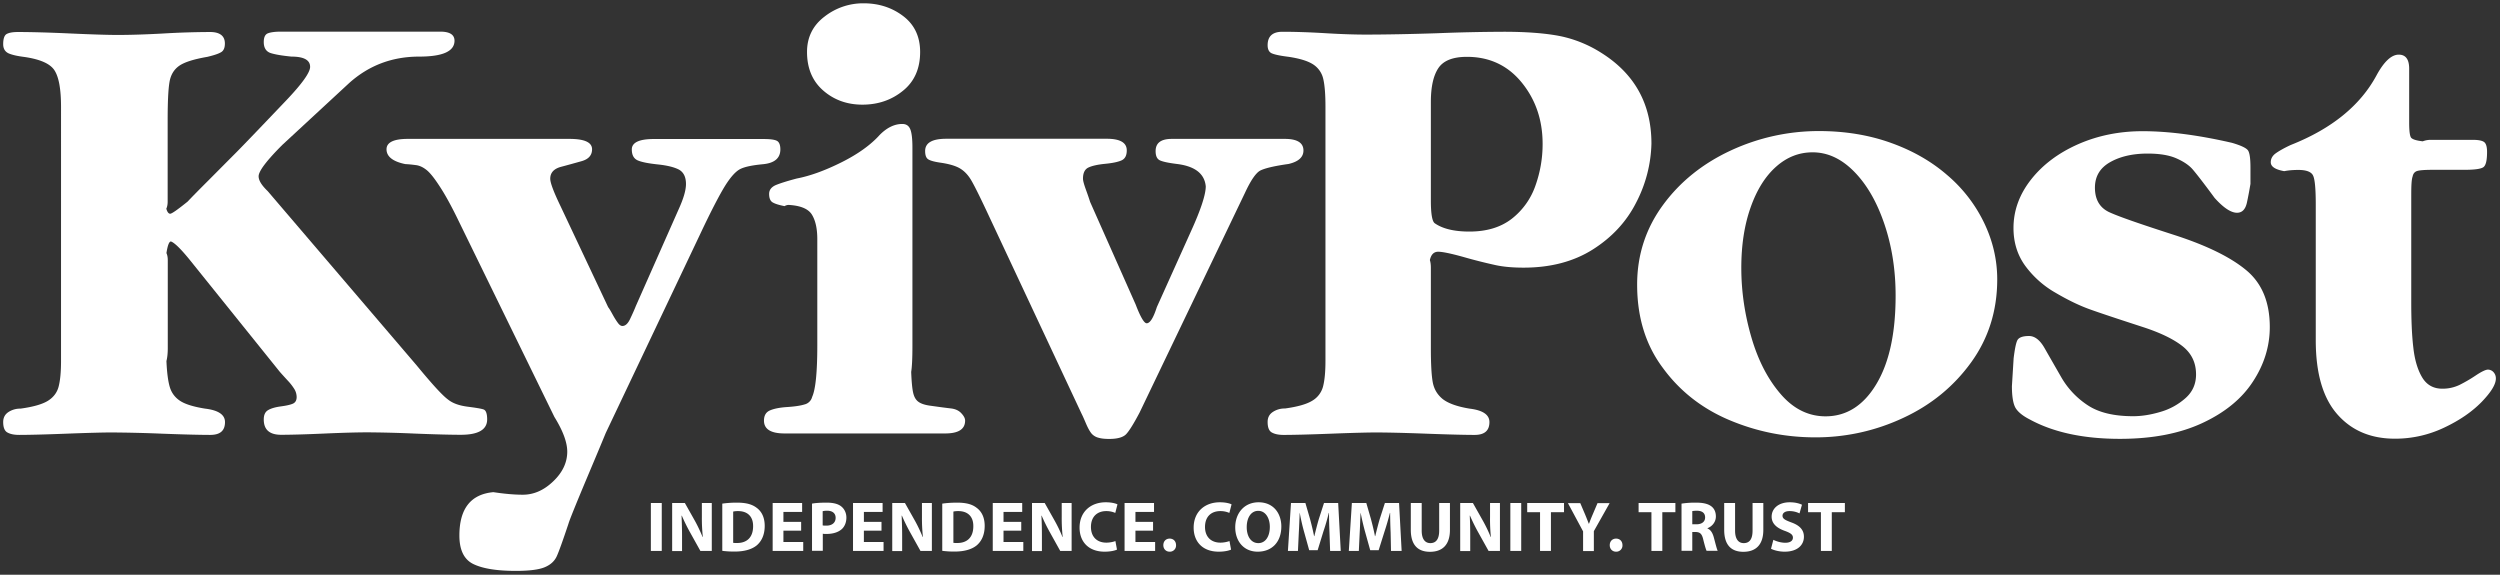 <svg width="174" height="40" viewBox="0 0 174 40" fill="none" xmlns="http://www.w3.org/2000/svg"><rect x="0" y="0" width="174" height="40" fill="#333333" stroke="none"/><path d="M56.169 3.616c0-1.022.408-1.847 1.217-2.46A4.359 4.359 0 0 1 60.109.23c1.055 0 1.974.297 2.757.893.783.596 1.175 1.43 1.175 2.494 0 1.157-.4 2.06-1.192 2.697-.791.647-1.736.97-2.825.97-1.072 0-1.983-.331-2.732-.987-.749-.655-1.123-1.549-1.123-2.68zM46.059 35.01H45.3v3.336h.758V35.01zm9.701 1.923h-1.234v.791h1.379v.622h-2.128V35.01h2.051v.621h-1.302v.69h1.234v.612zm5.592 0h-1.226v.791h1.37v.622H59.37V35.01h2.059v.621h-1.302v.69h1.226v.612zm9.727 0h-1.234v.791h1.378v.622h-2.127V35.01h2.05v.621h-1.301v.69h1.234v.612zm9.174 0h-1.226v.791h1.37v.622H78.27V35.01h2.05v.621h-1.293v.69h1.226v.612zm25.624-1.923h-.757v3.336h.757V35.01zm1.311.638h-.894v-.638h2.562v.638h-.911v2.698h-.757v-2.698zm7.752 0h-.893v-.638h2.561v.638h-.91v2.698h-.758v-2.698zm11.796 0h-.894v-.638h2.562v.638h-.911v2.698h-.757v-2.698zM11.677 18.108v6.128c0 .366-.034.663-.093.893.034.783.11 1.387.23 1.796.118.408.357.732.714.97.358.238.945.417 1.745.545.927.11 1.387.425 1.387.936 0 .604-.34.893-1.03.893-.638 0-1.753-.025-3.344-.085a99.952 99.952 0 0 0-3.549-.085c-.528 0-1.574.026-3.123.085-1.55.06-2.647.085-3.277.085-.332 0-.604-.05-.808-.161-.204-.102-.307-.35-.307-.732 0-.306.12-.536.366-.698a1.5 1.5 0 0 1 .843-.238c.868-.12 1.498-.298 1.89-.536.39-.239.646-.57.757-.988.11-.417.17-1.012.17-1.787V7.445c0-1.209-.145-2.051-.443-2.528-.29-.476-.995-.791-2.11-.953-.485-.06-.86-.144-1.107-.255-.246-.12-.366-.332-.366-.638 0-.383.086-.622.247-.707.17-.093.434-.136.775-.136.936 0 2.153.034 3.659.102 1.506.068 2.604.102 3.276.102.911 0 1.983-.034 3.209-.102a59.483 59.483 0 0 1 3.234-.102c.68 0 1.03.272 1.03.8 0 .298-.086.502-.264.604-.18.111-.494.213-.954.324-.936.161-1.59.366-1.957.621-.366.255-.596.63-.68 1.132-.086.502-.128 1.379-.128 2.63v5.693c0 .204-.034.366-.094.493.068.23.153.35.272.35.111 0 .511-.281 1.209-.843.28-.298.766-.792 1.447-1.472.68-.681 1.327-1.337 1.948-1.958.613-.621 1.77-1.83 3.473-3.617 1.106-1.166 1.66-1.94 1.66-2.331 0-.477-.435-.715-1.303-.715-.68-.068-1.174-.153-1.472-.256-.298-.11-.451-.366-.451-.757 0-.323.093-.528.28-.604.188-.077.503-.12.928-.12h11.08c.656 0 .988.213.988.63 0 .74-.817 1.107-2.46 1.107-1.88 0-3.497.612-4.868 1.838l-4.646 4.298C18.553 11.18 18 11.913 18 12.27c0 .29.213.63.63 1.03l10.366 12.127c1.072 1.302 1.795 2.094 2.178 2.374.323.264.775.426 1.362.503.587.076.962.136 1.123.195.162.06.247.29.247.69 0 .715-.613 1.072-1.83 1.072-.69 0-1.77-.026-3.234-.085a85.96 85.96 0 0 0-3.25-.085c-.673 0-1.694.025-3.047.085-1.353.06-2.35.085-2.979.085-.808 0-1.208-.357-1.208-1.064 0-.323.102-.536.306-.655.204-.12.494-.204.877-.256.374-.05.655-.11.834-.187.178-.076.272-.23.272-.468a1.09 1.09 0 0 0-.145-.527 3.627 3.627 0 0 0-.442-.58 38.837 38.837 0 0 1-.579-.637l-6.332-7.872c-.595-.724-1.012-1.124-1.25-1.209-.128 0-.23.264-.315.809.06.127.093.289.093.493z" fill="#fff"/><path d="M31.863 15.258c-.476-.978-.902-1.744-1.268-2.297-.365-.562-.663-.937-.91-1.132-.247-.196-.502-.315-.766-.34a8.304 8.304 0 0 0-.715-.069c-.868-.179-1.302-.527-1.302-1.03 0-.476.494-.723 1.472-.723h11.26c1.046 0 1.574.238 1.574.723 0 .417-.247.69-.724.826-.485.136-.97.272-1.455.4-.485.136-.732.408-.732.825 0 .281.239.92.724 1.924l3.31 7.02c.06.069.162.239.306.503.145.263.273.46.375.595.102.137.204.205.306.205.205 0 .383-.162.536-.485.154-.324.29-.622.4-.902l2.987-6.75c.332-.731.503-1.31.503-1.744 0-.493-.17-.825-.494-1.004-.332-.17-.817-.29-1.455-.357-.639-.068-1.098-.154-1.388-.273-.289-.119-.433-.374-.433-.774 0-.477.51-.723 1.523-.723h7.642c.468 0 .774.042.936.127.153.085.238.281.238.596 0 .604-.4.953-1.208 1.03-.715.068-1.234.17-1.557.323-.324.153-.681.545-1.073 1.166-.391.63-.978 1.753-1.744 3.379l-6.57 13.837c-.051.128-.477 1.157-1.285 3.072-.809 1.924-1.243 3.004-1.31 3.243-.392 1.174-.665 1.94-.818 2.272-.153.332-.425.587-.834.757-.4.17-1.072.256-2.017.256-1.327 0-2.306-.162-2.953-.477-.647-.315-.97-.979-.97-1.983 0-1.872.792-2.876 2.366-3.02.774.118 1.455.178 2.05.178.758 0 1.465-.307 2.111-.928.647-.613.98-1.31.98-2.068 0-.647-.299-1.455-.895-2.417l-6.723-13.76zm25.021 2.187v-.808c0-.732-.128-1.303-.383-1.711-.256-.4-.8-.621-1.626-.664a.608.608 0 0 0-.272.085c-.375-.076-.639-.153-.817-.255-.17-.094-.255-.298-.255-.596 0-.272.153-.476.46-.613.305-.127.79-.28 1.463-.459.936-.179 1.983-.562 3.123-1.132 1.14-.57 2.026-1.208 2.647-1.898.502-.51 1.03-.766 1.574-.766.273 0 .451.12.553.358.102.238.154.664.154 1.293v13.779c0 .834-.026 1.446-.086 1.83.026.671.069 1.148.137 1.446.068.298.187.502.366.63.17.127.442.221.817.272.374.051.842.12 1.412.187.332.034.579.145.758.34.178.188.263.358.263.511 0 .596-.46.894-1.387.894H54.603c-.953 0-1.43-.298-1.43-.894 0-.349.136-.587.409-.706.272-.12.672-.204 1.2-.238.527-.034.927-.094 1.208-.18a.72.72 0 0 0 .536-.527c.238-.519.358-1.719.358-3.582v-6.596zm11.752-2.825c-.485-1.03-.834-1.728-1.046-2.086-.213-.357-.469-.63-.784-.817-.306-.178-.774-.315-1.387-.4-.4-.06-.672-.136-.817-.23-.144-.093-.212-.289-.212-.578 0-.57.493-.851 1.472-.851h11.174c.927 0 1.387.272 1.387.808 0 .358-.12.587-.366.698-.247.11-.621.187-1.14.238-.52.051-.902.137-1.158.256-.255.119-.383.374-.383.774 0 .145.068.391.196.749.128.349.23.647.298.868l3.174 7.149c.332.868.588 1.302.766 1.302.23 0 .468-.375.706-1.124l2.375-5.276c.69-1.515 1.03-2.562 1.03-3.132-.086-.885-.758-1.404-2.017-1.557-.545-.068-.928-.145-1.15-.239-.22-.093-.323-.306-.323-.655 0-.57.375-.85 1.124-.85h7.872c.86 0 1.293.272 1.293.808 0 .46-.34.774-1.03.936-1.03.145-1.684.306-1.99.468-.299.17-.648.68-1.048 1.54l-7.335 15.293c-.417.792-.732 1.294-.945 1.515-.213.213-.604.323-1.166.323-.306 0-.562-.025-.757-.085a.949.949 0 0 1-.468-.28c-.111-.128-.247-.358-.392-.698-.145-.34-.247-.57-.306-.681l-6.647-14.187z" fill="#fff"/><path d="M99.588 13.964c0 .928.094 1.455.272 1.575.545.382 1.353.578 2.409.578 1.208 0 2.187-.298 2.953-.893a4.992 4.992 0 0 0 1.642-2.298 8.575 8.575 0 0 0 .502-2.91c0-1.66-.485-3.081-1.455-4.273-.97-1.191-2.247-1.787-3.812-1.787-.979 0-1.643.264-1.992.791-.349.528-.519 1.311-.519 2.358v6.859zm0 4.68v5.592c0 1.08.043 1.872.128 2.349.085.485.315.876.689 1.183.374.297.996.527 1.872.672.928.11 1.387.425 1.387.936 0 .596-.34.894-1.029.894-.639 0-1.753-.026-3.345-.085-1.591-.06-2.774-.085-3.549-.085-.527 0-1.574.025-3.123.085-1.549.06-2.647.085-3.276.085-.332 0-.605-.051-.809-.162-.204-.102-.306-.349-.306-.74 0-.307.119-.537.366-.698a1.48 1.48 0 0 1 .842-.239c.868-.119 1.498-.297 1.89-.536a1.62 1.62 0 0 0 .757-.987c.11-.417.17-1.013.17-1.787V7.445c0-.868-.05-1.515-.153-1.949a1.622 1.622 0 0 0-.69-1.004c-.357-.238-.927-.417-1.71-.536-.553-.068-.936-.145-1.149-.23-.212-.076-.323-.272-.323-.578 0-.622.34-.937 1.03-.937.893 0 1.914.034 3.046.103 1.132.068 2.043.093 2.732.093 1.472 0 3.123-.034 4.97-.093a128.95 128.95 0 0 1 4.647-.103c1.608 0 2.91.103 3.914.298a8.55 8.55 0 0 1 2.894 1.175c2.323 1.463 3.48 3.565 3.48 6.314a9.355 9.355 0 0 1-1.072 4.12c-.672 1.318-1.676 2.4-3.004 3.242-1.328.842-2.936 1.268-4.817 1.268-.774 0-1.446-.06-2.008-.188a35.718 35.718 0 0 1-2.179-.553c-.885-.247-1.472-.366-1.761-.366-.307 0-.494.196-.58.579.043.136.069.315.069.545zm21.607.001c0 1.634.239 3.25.707 4.85.468 1.6 1.149 2.91 2.034 3.932.885 1.03 1.932 1.549 3.123 1.549 1.455 0 2.638-.749 3.532-2.238.902-1.498 1.344-3.549 1.344-6.162 0-1.77-.255-3.42-.774-4.961-.519-1.54-1.217-2.757-2.102-3.66-.885-.902-1.847-1.353-2.902-1.353-.945 0-1.787.332-2.536.996-.749.664-1.345 1.608-1.779 2.842-.434 1.226-.647 2.63-.647 4.205zm-7.25 1.165c0-2.067.604-3.914 1.804-5.548 1.2-1.634 2.783-2.894 4.732-3.796a14.525 14.525 0 0 1 6.118-1.344c1.805 0 3.473.272 4.996.817 1.523.544 2.834 1.293 3.94 2.255a10.119 10.119 0 0 1 2.562 3.319c.604 1.26.91 2.57.91 3.932 0 2.17-.604 4.093-1.804 5.76-1.208 1.678-2.783 2.971-4.723 3.873a14.302 14.302 0 0 1-6.127 1.362c-2.094 0-4.085-.4-5.983-1.2-1.898-.8-3.447-2.009-4.63-3.626-1.208-1.608-1.795-3.54-1.795-5.804zm26.203 5.133c.076-.613.153-1.021.247-1.234.093-.213.366-.323.825-.323.4 0 .757.28 1.072.825.315.553.707 1.234 1.166 2.034a5.78 5.78 0 0 0 1.856 1.966c.774.51 1.829.757 3.157.757.596 0 1.234-.102 1.915-.306a4.497 4.497 0 0 0 1.736-.962c.485-.434.723-.979.723-1.642 0-.817-.315-1.464-.936-1.958-.621-.493-1.549-.944-2.783-1.344-1.753-.57-2.987-.979-3.693-1.234-.707-.255-1.49-.63-2.358-1.14a6.779 6.779 0 0 1-2.119-1.881c-.544-.75-.817-1.626-.817-2.63 0-1.217.409-2.34 1.226-3.379.817-1.038 1.915-1.855 3.285-2.46 1.378-.603 2.868-.901 4.476-.901 1.804 0 3.881.272 6.213.808.612.179.978.35 1.106.51.128.154.187.563.187 1.226V12.8c-.068.4-.145.834-.247 1.302-.102.468-.332.706-.689.706-.417 0-.936-.34-1.557-1.03-.758-1.03-1.268-1.685-1.524-1.982-.255-.298-.638-.554-1.14-.775-.502-.221-1.166-.332-2-.332-1.047 0-1.923.204-2.621.604s-1.047.988-1.047 1.77c0 .843.349 1.422 1.047 1.728.698.315 2.187.826 4.459 1.558 2.272.731 3.949 1.557 5.038 2.468 1.09.91 1.626 2.23 1.626 3.948 0 1.336-.392 2.604-1.175 3.796-.774 1.191-1.949 2.153-3.523 2.885-1.574.732-3.481 1.098-5.727 1.098-2.519 0-4.613-.443-6.272-1.345-.502-.255-.834-.528-1.005-.817-.161-.29-.246-.791-.246-1.506l.119-1.932zm27.675-11.362v7.438c0 1.26.043 2.323.145 3.174.093.851.298 1.54.612 2.068.315.528.783.792 1.405.792a2.71 2.71 0 0 0 1.183-.256 9.97 9.97 0 0 0 1.14-.663c.408-.273.698-.409.859-.409a.53.53 0 0 1 .375.17.63.63 0 0 1 .17.451c0 .409-.332.945-.987 1.626-.664.68-1.523 1.276-2.604 1.787a7.91 7.91 0 0 1-3.438.774c-1.685 0-3.021-.57-4.017-1.71-.996-1.14-1.489-2.851-1.489-5.14v-9.438c0-1.09-.06-1.77-.188-2.026-.119-.255-.459-.391-1.012-.391-.366 0-.698.025-.996.085-.621-.11-.936-.315-.936-.621 0-.239.11-.443.323-.604.221-.162.57-.366 1.064-.596 2.842-1.124 4.825-2.732 5.957-4.817.528-.979 1.047-1.472 1.566-1.472.477 0 .723.323.723.978v3.754c0 .57.043.91.128 1.038.085.119.357.212.817.263.179-.068.357-.102.536-.102h2.962c.374 0 .638.051.774.154.136.102.204.332.204.689 0 .596-.085.944-.263 1.064-.179.119-.613.178-1.311.178h-2.187c-.545 0-.911.026-1.089.077-.179.051-.29.179-.332.391-.077.222-.094.647-.094 1.294zM46.782 38.346V35.01h.885l.69 1.225c.195.35.39.766.544 1.14h.017a12.065 12.065 0 0 1-.068-1.395v-.97h.69v3.336h-.792l-.715-1.285a12.546 12.546 0 0 1-.579-1.175l-.017.009c.017.442.034.91.034 1.455v1.004h-.69v-.008zm4.238-.57c.068.017.17.017.264.017.68.008 1.132-.375 1.132-1.166.008-.69-.4-1.055-1.047-1.055-.17 0-.272.017-.34.034v2.17h-.009zm-.749-2.724a7.14 7.14 0 0 1 1.021-.068c.63 0 1.047.111 1.37.358.35.255.562.672.562 1.26 0 .638-.23 1.08-.553 1.353-.349.289-.885.434-1.54.434-.392 0-.673-.026-.86-.052v-3.285zm6.987 1.515c.068.017.145.017.255.017.4 0 .647-.204.647-.544 0-.307-.213-.494-.587-.494-.153 0-.255.017-.315.034v.987zm-.749-1.514c.23-.043.562-.069 1.021-.069.468 0 .8.085 1.022.264.212.17.357.443.357.775 0 .323-.11.604-.306.791-.256.238-.639.349-1.081.349-.102 0-.187 0-.255-.017v1.191h-.75v-3.285h-.008zm5.591 3.293V35.01h.885l.69 1.225c.196.35.391.766.544 1.14h.017a12.065 12.065 0 0 1-.068-1.395v-.97h.69v3.336h-.792l-.715-1.285a12.546 12.546 0 0 1-.578-1.175l-.017.009c.017.442.034.91.034 1.455v1.004h-.69v-.008zm4.247-.57c.06.017.17.017.264.017.68.008 1.132-.375 1.132-1.166.008-.69-.4-1.055-1.047-1.055-.17 0-.281.017-.34.034v2.17h-.01zm-.757-2.724c.28-.042.638-.068 1.02-.068.63 0 1.047.111 1.362.358.35.255.562.672.562 1.26 0 .638-.23 1.08-.553 1.353-.349.289-.885.434-1.54.434a6.38 6.38 0 0 1-.86-.052v-3.285h.008zm6.238 3.294V35.01h.885l.689 1.225c.196.35.4.766.545 1.14h.017a12.088 12.088 0 0 1-.068-1.395v-.97h.689v3.336h-.792l-.714-1.285a12.521 12.521 0 0 1-.58-1.175l-.016.009c.025.442.034.91.034 1.455v1.004h-.69v-.008zm5.914-.094c-.136.069-.45.145-.86.145-1.148 0-1.744-.723-1.744-1.668 0-1.14.808-1.77 1.821-1.77.392 0 .69.077.817.145l-.153.595a1.55 1.55 0 0 0-.63-.127c-.595 0-1.063.357-1.063 1.106 0 .664.4 1.09 1.072 1.09.23 0 .485-.052.63-.111l.11.595zm3.66.145c-.256 0-.434-.195-.434-.45 0-.273.178-.46.442-.46s.443.187.443.46a.429.429 0 0 1-.451.45zm4.28-.145c-.136.069-.45.145-.86.145-1.148 0-1.744-.723-1.744-1.668 0-1.14.809-1.77 1.821-1.77.392 0 .69.077.817.145l-.153.595a1.55 1.55 0 0 0-.63-.127c-.604 0-1.064.357-1.064 1.106 0 .664.4 1.09 1.073 1.09.23 0 .476-.052.63-.111l.11.595zm1.09-1.565c0 .655.306 1.114.808 1.114.51 0 .8-.485.8-1.132 0-.595-.29-1.114-.808-1.114-.503 0-.8.485-.8 1.132zm2.408-.043c0 1.09-.664 1.753-1.643 1.753-.987 0-1.565-.749-1.565-1.693 0-.996.638-1.745 1.625-1.745 1.03 0 1.583.766 1.583 1.685zm3.353.426c-.017-.4-.034-.886-.034-1.37h-.017a14.36 14.36 0 0 1-.374 1.293l-.4 1.302h-.588l-.357-1.285c-.11-.392-.221-.868-.298-1.31h-.008c-.017.45-.035.96-.06 1.378l-.06 1.268h-.698l.213-3.336h1.004l.324 1.115c.102.383.204.8.28 1.191h.018c.093-.383.204-.826.315-1.2l.357-1.106h.987l.179 3.336h-.74l-.043-1.277zm4.255 0a32.7 32.7 0 0 1-.034-1.37h-.017a17.81 17.81 0 0 1-.374 1.293l-.409 1.302h-.587l-.358-1.285c-.11-.392-.22-.868-.306-1.31h-.008c-.026.45-.034.96-.06 1.378l-.06 1.268h-.697l.212-3.336h1.005l.323 1.115c.102.383.204.8.28 1.191h.018c.093-.383.204-.826.315-1.2l.357-1.106h.987l.179 3.336h-.74l-.026-1.277zm2.162-2.06v1.923c0 .57.221.868.604.868.391 0 .613-.28.613-.868V35.01h.749v1.872c0 1.03-.52 1.523-1.388 1.523-.842 0-1.336-.468-1.336-1.532V35.01h.758zm2.68 3.336V35.01h.885l.69 1.225c.196.35.4.766.544 1.14h.017a12.164 12.164 0 0 1-.059-1.395v-.97h.689v3.336h-.791l-.715-1.285a12.547 12.547 0 0 1-.579-1.175l-.017.009c.026.442.034.91.034 1.455v1.004h-.698v-.008zm8.553 0v-1.362l-1.055-1.965h.859l.341.8c.102.246.17.425.255.638h.009c.076-.205.153-.4.255-.639l.34-.8h.843l-1.098 1.95v1.387h-.749v-.009zm2.289.051c-.255 0-.434-.195-.434-.45 0-.273.179-.46.443-.46s.443.187.443.46a.43.43 0 0 1-.452.45zm5.311-1.907h.298c.374 0 .595-.187.595-.476 0-.306-.204-.46-.553-.468-.178 0-.289.017-.34.026v.919zm-.749-1.438a6.317 6.317 0 0 1 1.004-.068c.494 0 .843.077 1.081.264.196.153.306.392.306.698 0 .425-.306.715-.587.817v.017c.23.094.358.315.443.621.102.375.204.809.272.936h-.774c-.051-.102-.128-.366-.23-.774-.094-.417-.23-.528-.536-.536h-.23v1.31h-.749v-3.285zm3.727-.042v1.923c0 .57.222.868.605.868.4 0 .612-.28.612-.868V35.01h.749v1.872c0 1.03-.519 1.523-1.387 1.523-.842 0-1.336-.468-1.336-1.532V35.01h.757zm2.664 2.562c.204.102.519.204.834.204.349 0 .528-.145.528-.358 0-.204-.162-.323-.562-.468-.553-.195-.919-.502-.919-.987 0-.57.477-1.004 1.26-1.004.374 0 .655.077.851.17l-.171.604a1.546 1.546 0 0 0-.698-.161c-.323 0-.485.144-.485.323 0 .213.188.306.622.468.587.213.868.528.868.996 0 .561-.434 1.038-1.345 1.038-.383 0-.757-.102-.945-.204l.162-.621z" fill="#fff"/></svg>